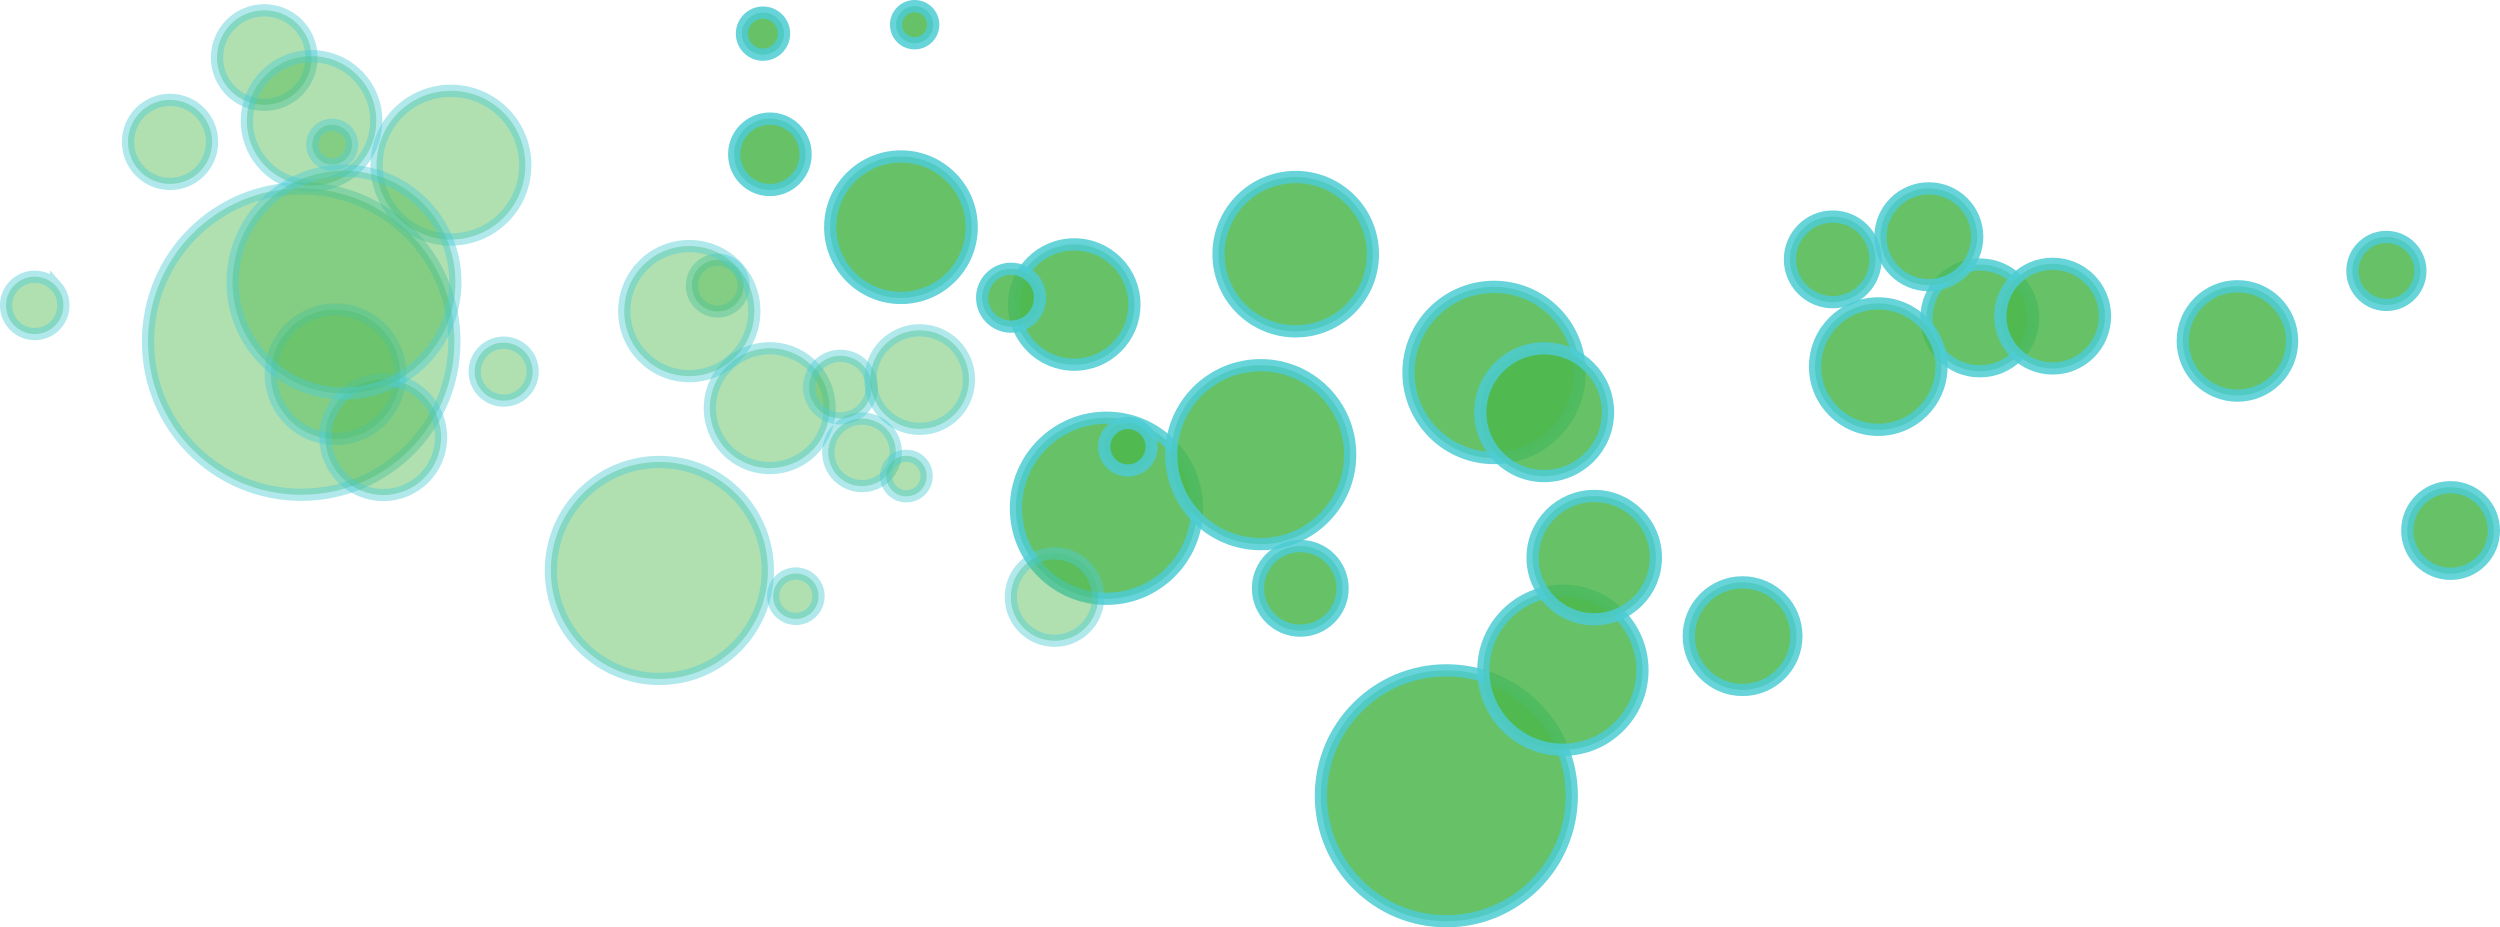 <?xml version="1.0" encoding="UTF-8" standalone="no"?>
<svg
   xmlns:dc="http://purl.org/dc/elements/1.1/"
   xmlns:cc="http://creativecommons.org/ns#"
   xmlns:rdf="http://www.w3.org/1999/02/22-rdf-syntax-ns#"
   xmlns:svg="http://www.w3.org/2000/svg"
   xmlns="http://www.w3.org/2000/svg"
   version="1.1"
   id="svg25821"
   viewBox="0 0 204.494 75.854"
   height="21.408mm"
   width="57.713mm">
  <defs
     id="defs25823" />
  <g
     transform="translate(102.247,-365.864)"
     id="layer1">
    <g
       id="g25094"
       style="opacity:0.7"
       transform="translate(-158.428,351.112)">
      <circle
         id="circle25096"
         r="2.763"
         cy="51.752"
         cx="126.694"
         style="opacity:0.44;fill:#009900;stroke:#00b6c1" />
      <path
         id="path25098"
         d="m 122.793,44.869 c 1.806,2.016 1.636,5.113 -0.381,6.92 -2.014,1.807 -5.114,1.637 -6.92,-0.381 -1.805,-2.017 -1.635,-5.113 0.381,-6.92 2.016,-1.808 5.115,-1.634 6.92,0.381 z"
         style="opacity:0.44;fill:#009900;stroke:#00b6c1" />
      <circle
         id="circle25100"
         r="7.406"
         cy="56.326"
         cx="146.687"
         style="opacity:0.85;fill:#009900;stroke:#00b6c1" />
      <circle
         id="circle25102"
         r="4.367"
         cy="40.756"
         cx="218.128"
         style="opacity:0.85;fill:#009900;stroke:#00b6c1" />
      <circle
         id="circle25104"
         r="10.261"
         cy="79.845"
         cx="174.488"
         style="opacity:0.85;fill:#009900;stroke:#00b6c1" />
      <path
         id="path25106"
         d="m 183.611,40.545 c 2.581,2.882 2.336,7.309 -0.544,9.889 -2.881,2.58 -7.308,2.336 -9.888,-0.546 -2.581,-2.878 -2.336,-7.306 0.545,-9.887 2.88,-2.58 7.307,-2.337 9.887,0.544 z"
         style="opacity:0.85;fill:#009900;stroke:#00b6c1" />
      <circle
         id="circle25108"
         r="4.921"
         cy="39.662"
         cx="144.052"
         style="opacity:0.85;fill:#009900;stroke:#00b6c1" />
      <circle
         id="circle25110"
         r="12.531"
         cy="42.692"
         cx="80.818"
         style="opacity:0.44;fill:#009900;stroke:#00b6c1" />
      <circle
         id="circle25112"
         r="4.473"
         cy="42.639"
         cx="239.197"
         style="opacity:0.85;fill:#009900;stroke:#00b6c1" />
      <circle
         id="circle25114"
         r="1.722"
         cy="17.504"
         cx="118.592"
         style="opacity:0.85;fill:#009900;stroke:#00b6c1" />
      <circle
         id="circle25116"
         r="5.294"
         cy="45.364"
         cx="83.625"
         style="opacity:0.44;fill:#009900;stroke:#00b6c1" />
      <circle
         id="circle25118"
         r="3.503"
         cy="35.968"
         cx="206.098"
         style="opacity:0.85;fill:#009900;stroke:#00b6c1" />
      <circle
         id="circle25120"
         r="3.866"
         cy="19.459"
         cx="77.796"
         style="opacity:0.44;fill:#009900;stroke:#00b6c1" />
      <circle
         id="circle25122"
         r="1.94"
         cy="51.294"
         cx="148.442"
         style="opacity:0.85;fill:#009900;stroke:#00b6c1" />
      <circle
         id="circle25124"
         r="8.875"
         cy="61.413"
         cx="110.115"
         style="opacity:0.44;fill:#009900;stroke:#00b6c1" />
      <path
         id="path25126"
         d="m 60.77,38.167 c 0.864,0.966 0.783,2.449 -0.182,3.313 -0.965,0.864 -2.448,0.782 -3.312,-0.184 -0.864,-0.963 -0.784,-2.445 0.183,-3.311 0.962,-0.864 2.446,-0.782 3.311,0.182 z"
         style="opacity:0.44;fill:#009900;stroke:#00b6c1" />
      <path
         id="path25128"
         d="m 126.836,44.706 c 0.944,1.056 0.856,2.674 -0.198,3.62 -1.055,0.941 -2.674,0.854 -3.618,-0.199 -0.946,-1.057 -0.856,-2.676 0.198,-3.62 1.054,-0.943 2.675,-0.855 3.618,0.199 z"
         style="opacity:0.44;fill:#009900;stroke:#00b6c1" />
      <circle
         id="circle25130"
         r="5.223"
         cy="48.469"
         cx="182.49"
         style="opacity:0.85;fill:#009900;stroke:#00b6c1" />
      <circle
         id="circle25132"
         r="3.574"
         cy="63.59"
         cx="142.438"
         style="opacity:0.44;fill:#009900;stroke:#00b6c1" />
      <circle
         id="circle25134"
         r="3.46"
         cy="62.877"
         cx="162.541"
         style="opacity:0.85;fill:#009900;stroke:#00b6c1" />
      <circle
         id="circle25136"
         r="4.281"
         cy="40.611"
         cx="224.084"
         style="opacity:0.85;fill:#009900;stroke:#00b6c1" />
      <circle
         id="circle25138"
         r="2.366"
         cy="39.104"
         cx="138.884"
         style="opacity:0.85;fill:#009900;stroke:#00b6c1" />
      <circle
         id="circle25140"
         r="5.292"
         cy="24.639"
         cx="81.667"
         style="opacity:0.44;fill:#009900;stroke:#00b6c1" />
      <circle
         id="circle25142"
         r="6.508"
         cy="69.576"
         cx="184.021"
         style="opacity:0.85;fill:#009900;stroke:#00b6c1" />
      <circle
         id="circle25144"
         r="4.73"
         cy="50.514"
         cx="87.53"
         style="opacity:0.44;fill:#009900;stroke:#00b6c1" />
      <circle
         id="circle25146"
         r="3.542"
         cy="58.147"
         cx="256.633"
         style="opacity:0.85;fill:#009900;stroke:#00b6c1" />
      <circle
         id="circle25148"
         r="5.043"
         cy="60.364"
         cx="186.585"
         style="opacity:0.85;fill:#009900;stroke:#00b6c1" />
      <circle
         id="circle25150"
         r="2.372"
         cy="45.151"
         cx="97.381"
         style="opacity:0.44;fill:#009900;stroke:#00b6c1" />
      <path
         id="path25152"
         d="m 97.597,24.203 c 2.242,2.502 2.03,6.348 -0.473,8.59 -2.501,2.238 -6.346,2.028 -8.588,-0.473 -2.241,-2.502 -2.029,-6.348 0.472,-8.589 2.503,-2.241 6.348,-2.03 8.589,0.472 z"
         style="opacity:0.44;fill:#009900;stroke:#00b6c1" />
      <circle
         id="circle25154"
         r="2.921"
         cy="27.374"
         cx="119.157"
         style="opacity:0.85;fill:#009900;stroke:#00b6c1" />
      <circle
         id="circle25156"
         r="9.111"
         cy="37.827"
         cx="84.32"
         style="opacity:0.44;fill:#009900;stroke:#00b6c1" />
      <circle
         id="circle25158"
         r="6.313"
         cy="35.542"
         cx="162.167"
         style="opacity:0.85;fill:#009900;stroke:#00b6c1" />
      <circle
         id="circle25160"
         r="1.658"
         cy="53.692"
         cx="130.321"
         style="opacity:0.44;fill:#009900;stroke:#00b6c1" />
      <circle
         id="circle25162"
         r="3.958"
         cy="34.118"
         cx="213.955"
         style="opacity:0.85;fill:#009900;stroke:#00b6c1" />
      <circle
         id="circle25164"
         r="4.032"
         cy="45.8"
         cx="131.408"
         style="opacity:0.44;fill:#009900;stroke:#00b6c1" />
      <circle
         id="circle25166"
         r="7.318"
         cy="51.941"
         cx="159.304"
         style="opacity:0.85;fill:#009900;stroke:#00b6c1" />
      <circle
         id="circle25168"
         r="2.115"
         cy="38.113"
         cx="114.891"
         style="opacity:0.44;fill:#009900;stroke:#00b6c1" />
      <circle
         id="circle25170"
         r="4.402"
         cy="66.787"
         cx="198.72"
         style="opacity:0.85;fill:#009900;stroke:#00b6c1" />
      <circle
         id="circle25172"
         r="1.858"
         cy="63.52"
         cx="121.278"
         style="opacity:0.44;fill:#009900;stroke:#00b6c1" />
      <circle
         id="circle25174"
         r="5.171"
         cy="44.74"
         cx="209.819"
         style="opacity:0.85;fill:#009900;stroke:#00b6c1" />
      <circle
         id="circle25176"
         r="3.439"
         cy="26.359"
         cx="70.091"
         style="opacity:0.44;fill:#009900;stroke:#00b6c1" />
      <circle
         id="circle25178"
         r="1.625"
         cy="26.586"
         cx="83.353"
         style="opacity:0.44;fill:#009900;stroke:#00b6c1" />
      <circle
         id="circle25180"
         r="5.787"
         cy="33.336"
         cx="129.877"
         style="opacity:0.85;fill:#009900;stroke:#00b6c1" />
      <circle
         id="circle25182"
         r="5.32"
         cy="40.198"
         cx="112.563"
         style="opacity:0.44;fill:#009900;stroke:#00b6c1" />
      <path
         id="path25184"
         d="m 253.453,35.059 c 1.025,1.143 0.928,2.901 -0.216,3.924 -1.144,1.027 -2.902,0.929 -3.927,-0.215 -1.024,-1.143 -0.927,-2.902 0.217,-3.926 1.144,-1.026 2.901,-0.928 3.926,0.217 z"
         style="opacity:0.85;fill:#009900;stroke:#00b6c1" />
      <circle
         id="circle25186"
         r="1.52"
         cy="16.772"
         cx="130.996"
         style="opacity:0.85;fill:#009900;stroke:#00b6c1" />
    </g>
  </g>
</svg>
